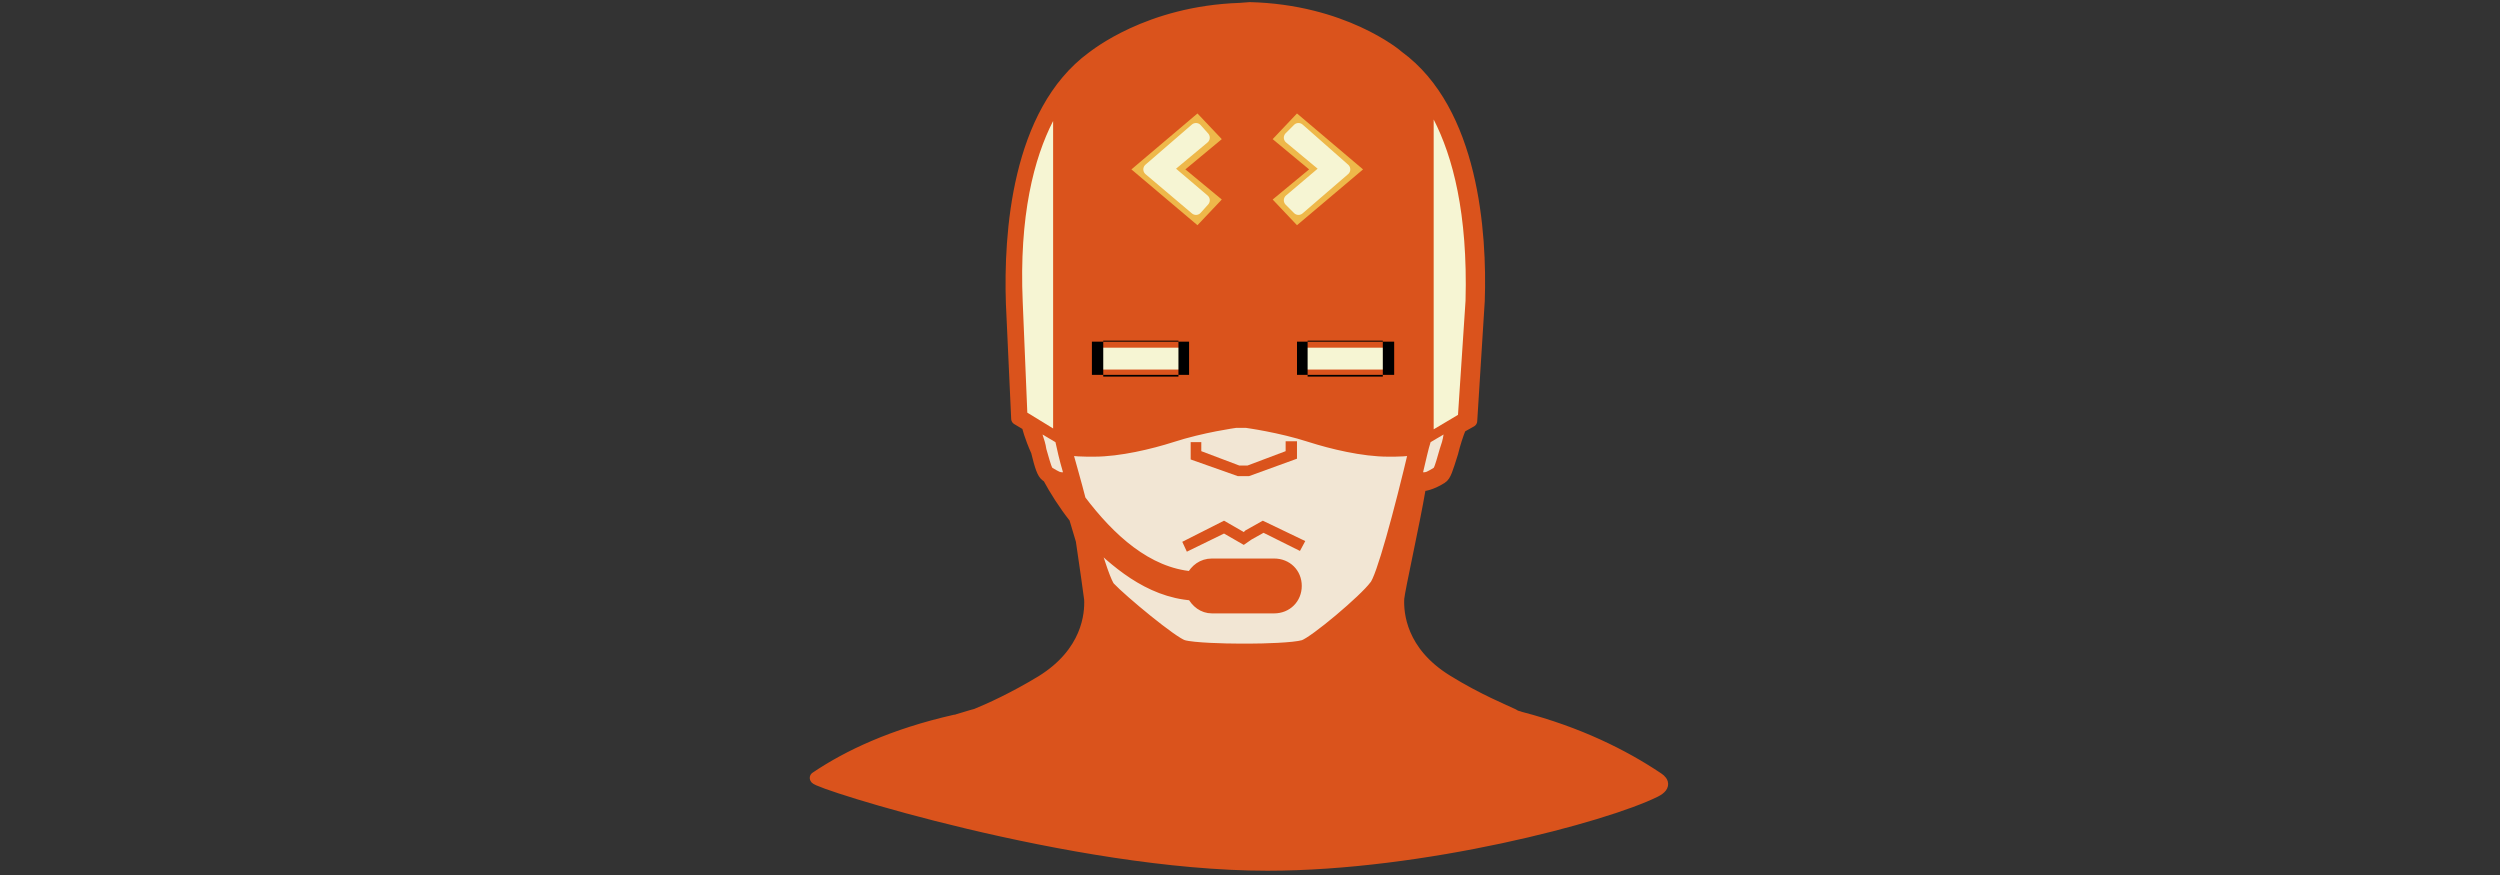 <?xml version="1.0" encoding="utf-8"?>
<!-- Generator: Adobe Illustrator 16.0.0, SVG Export Plug-In . SVG Version: 6.00 Build 0)  -->
<!DOCTYPE svg PUBLIC "-//W3C//DTD SVG 1.1//EN" "http://www.w3.org/Graphics/SVG/1.1/DTD/svg11.dtd">
<svg version="1.1" id="Calque_1" xmlns="http://www.w3.org/2000/svg" xmlns:xlink="http://www.w3.org/1999/xlink" x="0px" y="0px"
	 width="200px" height="70px" viewBox="0 0 200 70" enable-background="new 0 0 200 70" xml:space="preserve">
<rect x="0" y="0" width="200" height="70" fill="#333333" stroke="none"/>
<g>
	<path fill="#F2E6D4" d="M99.867,33.733h-0.85c0,0-2.677,0.366-5.106,1.156c-1.7,0.543-4.189,1.146-6.194,1.146
		c-0.908,0-1.699,0-2.312-0.188c1.156,4.416,2.854,10.521,3.467,11.183c0.968,1.037,4.979,4.416,5.887,4.663
		c0.79,0.237,3.467,0.296,4.436,0.296h0.978c0.909,0,3.398-0.059,4.248-0.296c0.859-0.247,4.93-3.625,5.898-4.663
		c0.553-0.603,2.005-5.917,3.22-11.054c-0.603,0.177-1.333,0.177-2.183,0.177c-2.005,0-4.563-0.603-6.204-1.146
		C102.604,34.099,99.926,33.733,99.867,33.733z"/>
	
		<path fill-rule="evenodd" clip-rule="evenodd" fill="#DA531C" stroke="#DA531C" stroke-linecap="round" stroke-linejoin="round" stroke-miterlimit="10" d="
		M132.535,62.232c-2.667-1.778-6.252-3.586-10.915-4.801c-0.119-0.06-0.296-0.06-0.484-0.177l-0.119-0.07
		c-0.613-0.296-2.855-1.205-5.285-2.716c-3.715-2.292-3.951-5.374-3.892-6.589c0.06-0.721,1.274-6.164,1.699-8.703
		c0.059-0.118,0.059-0.306,0.128-0.365c0.177,0,0.78-0.059,1.64-0.603c0.296-0.178,0.425-0.662,0.85-1.996
		c0.177-0.721,0.424-1.511,0.661-2.055l0.86-0.483l0.603-9.612c0.188-5.433-0.484-15.173-6.441-19.52
		c-0.178-0.178-4.436-3.685-11.854-3.872l-0.791,0.06c-7.35,0.247-11.597,3.753-11.785,3.872c-6.016,4.416-6.619,14.146-6.44,19.648
		l0.424,9.247l0.909,0.543h-0.059c0,0.059,0.188,0.85,0.73,2.054c0.306,1.265,0.484,1.749,0.731,1.937
		c0.06,0.059,0.119,0.059,0.178,0.118c0.553,1.027,1.274,2.173,2.134,3.26l0.543,1.818c0.306,2.054,0.603,4.168,0.671,4.712
		c0.06,1.215-0.188,4.297-3.892,6.589c-2.193,1.333-4.199,2.242-5.226,2.657c-0.306,0.07-1.581,0.484-1.699,0.484
		c-4.959,1.126-8.545,2.815-11.133,4.564c-0.119,0.335,20.626,6.925,36.105,6.925c12.456,0,26.948-3.863,31.008-5.868
		C133.375,62.795,132.822,62.42,132.535,62.232z M84.309,35.373c0.128,0.474,0.307,1.146,0.494,1.986
		c-0.435-0.84-0.731-1.63-0.978-2.292L84.309,35.373z M104.303,51.692c-0.791,0.237-3.339,0.296-4.248,0.296h-0.978
		c-0.968,0-3.645-0.059-4.436-0.296c-0.85-0.247-4.919-3.625-5.897-4.663c-0.297-0.296-0.85-1.986-1.512-4.109
		c1.937,1.877,4.613,4.376,8.2,4.623c0.306,0.603,0.85,1.028,1.521,1.028h4.979c0.978,0,1.709-0.731,1.709-1.7
		c0-0.968-0.731-1.689-1.709-1.689h-4.979c-0.73,0-1.273,0.425-1.58,1.027c-3.645-0.306-6.628-3.042-8.999-6.184
		c-0.355-1.393-0.781-2.845-1.146-4.179c0.603,0.188,1.393,0.188,2.302,0.188c2.005,0,4.504-0.603,6.204-1.146
		c2.43-0.791,5.107-1.156,5.107-1.156h0.85c0.059,0,2.727,0.366,5.167,1.156c1.699,0.543,4.188,1.146,6.193,1.146
		c0.85,0,1.581,0,2.184-0.188c-1.216,5.147-2.667,10.521-3.22,11.064C109.223,47.998,105.212,51.385,104.303,51.692z"/>
	<g>
		<path fill="#F2E6D4" d="M115.179,35.916c-0.178,0.603-0.366,1.324-0.484,1.512c-0.603,0.355-0.603,0.355-0.85,0.355
			c0.247-1.027,0.425-1.867,0.603-2.411l1.037-0.612C115.426,35.185,115.307,35.55,115.179,35.916z"/>
	</g>
	<g>
		<path fill="#F6F5D3" d="M114.695,9.561c1.521,2.963,2.736,7.497,2.548,14.501l-0.603,9.127l-1.946,1.156V9.561z"/>
	</g>
	<g>
		<path fill="#F6F5D3" d="M84.249,9.679v24.597l-2.064-1.264l-0.366-8.822C81.513,17.236,82.728,12.643,84.249,9.679z"/>
	</g>
	<g>
		<path fill-rule="evenodd" clip-rule="evenodd" fill="#EEB84A" d="M103.759,10.341l-0.613,0.672l2.983,2.479l-2.983,2.47
			l0.613,0.672l3.704-3.142L103.759,10.341z M103.759,18.017l-1.946-2.055l2.914-2.411l-2.914-2.42l1.946-2.054l5.285,4.475
			L103.759,18.017z"/>
	</g>
	<g>
		<polygon fill="#F6F5D3" stroke="#F6F5D3" stroke-linecap="round" stroke-linejoin="round" stroke-miterlimit="10" points="
			103.878,10.341 103.206,11.013 106.189,13.492 103.206,16.021 103.878,16.693 107.523,13.551 		"/>
	</g>
	<g>
		<path fill-rule="evenodd" clip-rule="evenodd" fill="#EEB84A" d="M93.367,13.551l3.043-2.479L95.797,10.4l-3.704,3.151
			l3.704,3.142l0.613-0.672L93.367,13.551z M95.797,18.017l-5.284-4.465l5.284-4.475l1.946,2.054l-2.914,2.42l2.914,2.411
			L95.797,18.017z"/>
	</g>
	<g>
		<polygon fill="#F6F5D3" stroke="#F6F5D3" stroke-linecap="round" stroke-linejoin="round" stroke-miterlimit="10" points="
			91.965,13.551 95.679,16.693 96.282,16.021 93.308,13.492 96.282,11.013 95.679,10.341 		"/>
	</g>
	<g>
		<rect x="87.835" y="27.815" fill="#F6F5D3" width="6.925" height="1.749"/>
	</g>
	<g>
		<path fill-rule="evenodd" clip-rule="evenodd" d="M88.26,30.128h6.016v-2.875H88.26V30.128z M95.126,29.989h-7.774v-2.657h7.774
			V29.989z"/>
	</g>
	<g>
		<rect x="104.184" y="27.815" fill="#F6F5D3" width="6.925" height="1.749"/>
	</g>
	<g>
		<path fill-rule="evenodd" clip-rule="evenodd" d="M104.609,30.128h6.016v-2.875h-6.016V30.128z M111.534,29.989h-7.774v-2.657
			h7.774V29.989z"/>
	</g>
	<g>
		<path fill="#F2E6D4" d="M84.437,35.373L83.4,34.76c0.118,0.365,0.247,0.731,0.306,1.156c0.178,0.603,0.366,1.324,0.484,1.512
			c0.612,0.355,0.612,0.355,0.849,0.355C84.734,36.756,84.556,35.916,84.437,35.373z"/>
	</g>
	<g>
		<polygon fill="#DA531C" points="99.018,38.089 95.254,36.756 95.254,35.373 96.104,35.373 96.104,36.093 99.136,37.24 
			99.808,37.24 102.851,36.093 102.851,35.303 103.759,35.303 103.759,36.696 99.926,38.089 		"/>
	</g>
	<g>
		<polygon fill="#DA531C" points="94.948,44.135 94.582,43.345 97.922,41.655 99.502,42.564 99.63,42.437 101.023,41.655 
			104.421,43.285 103.997,44.075 101.083,42.624 100.114,43.167 99.502,43.592 97.922,42.683 		"/>
	</g>
</g>
</svg>
